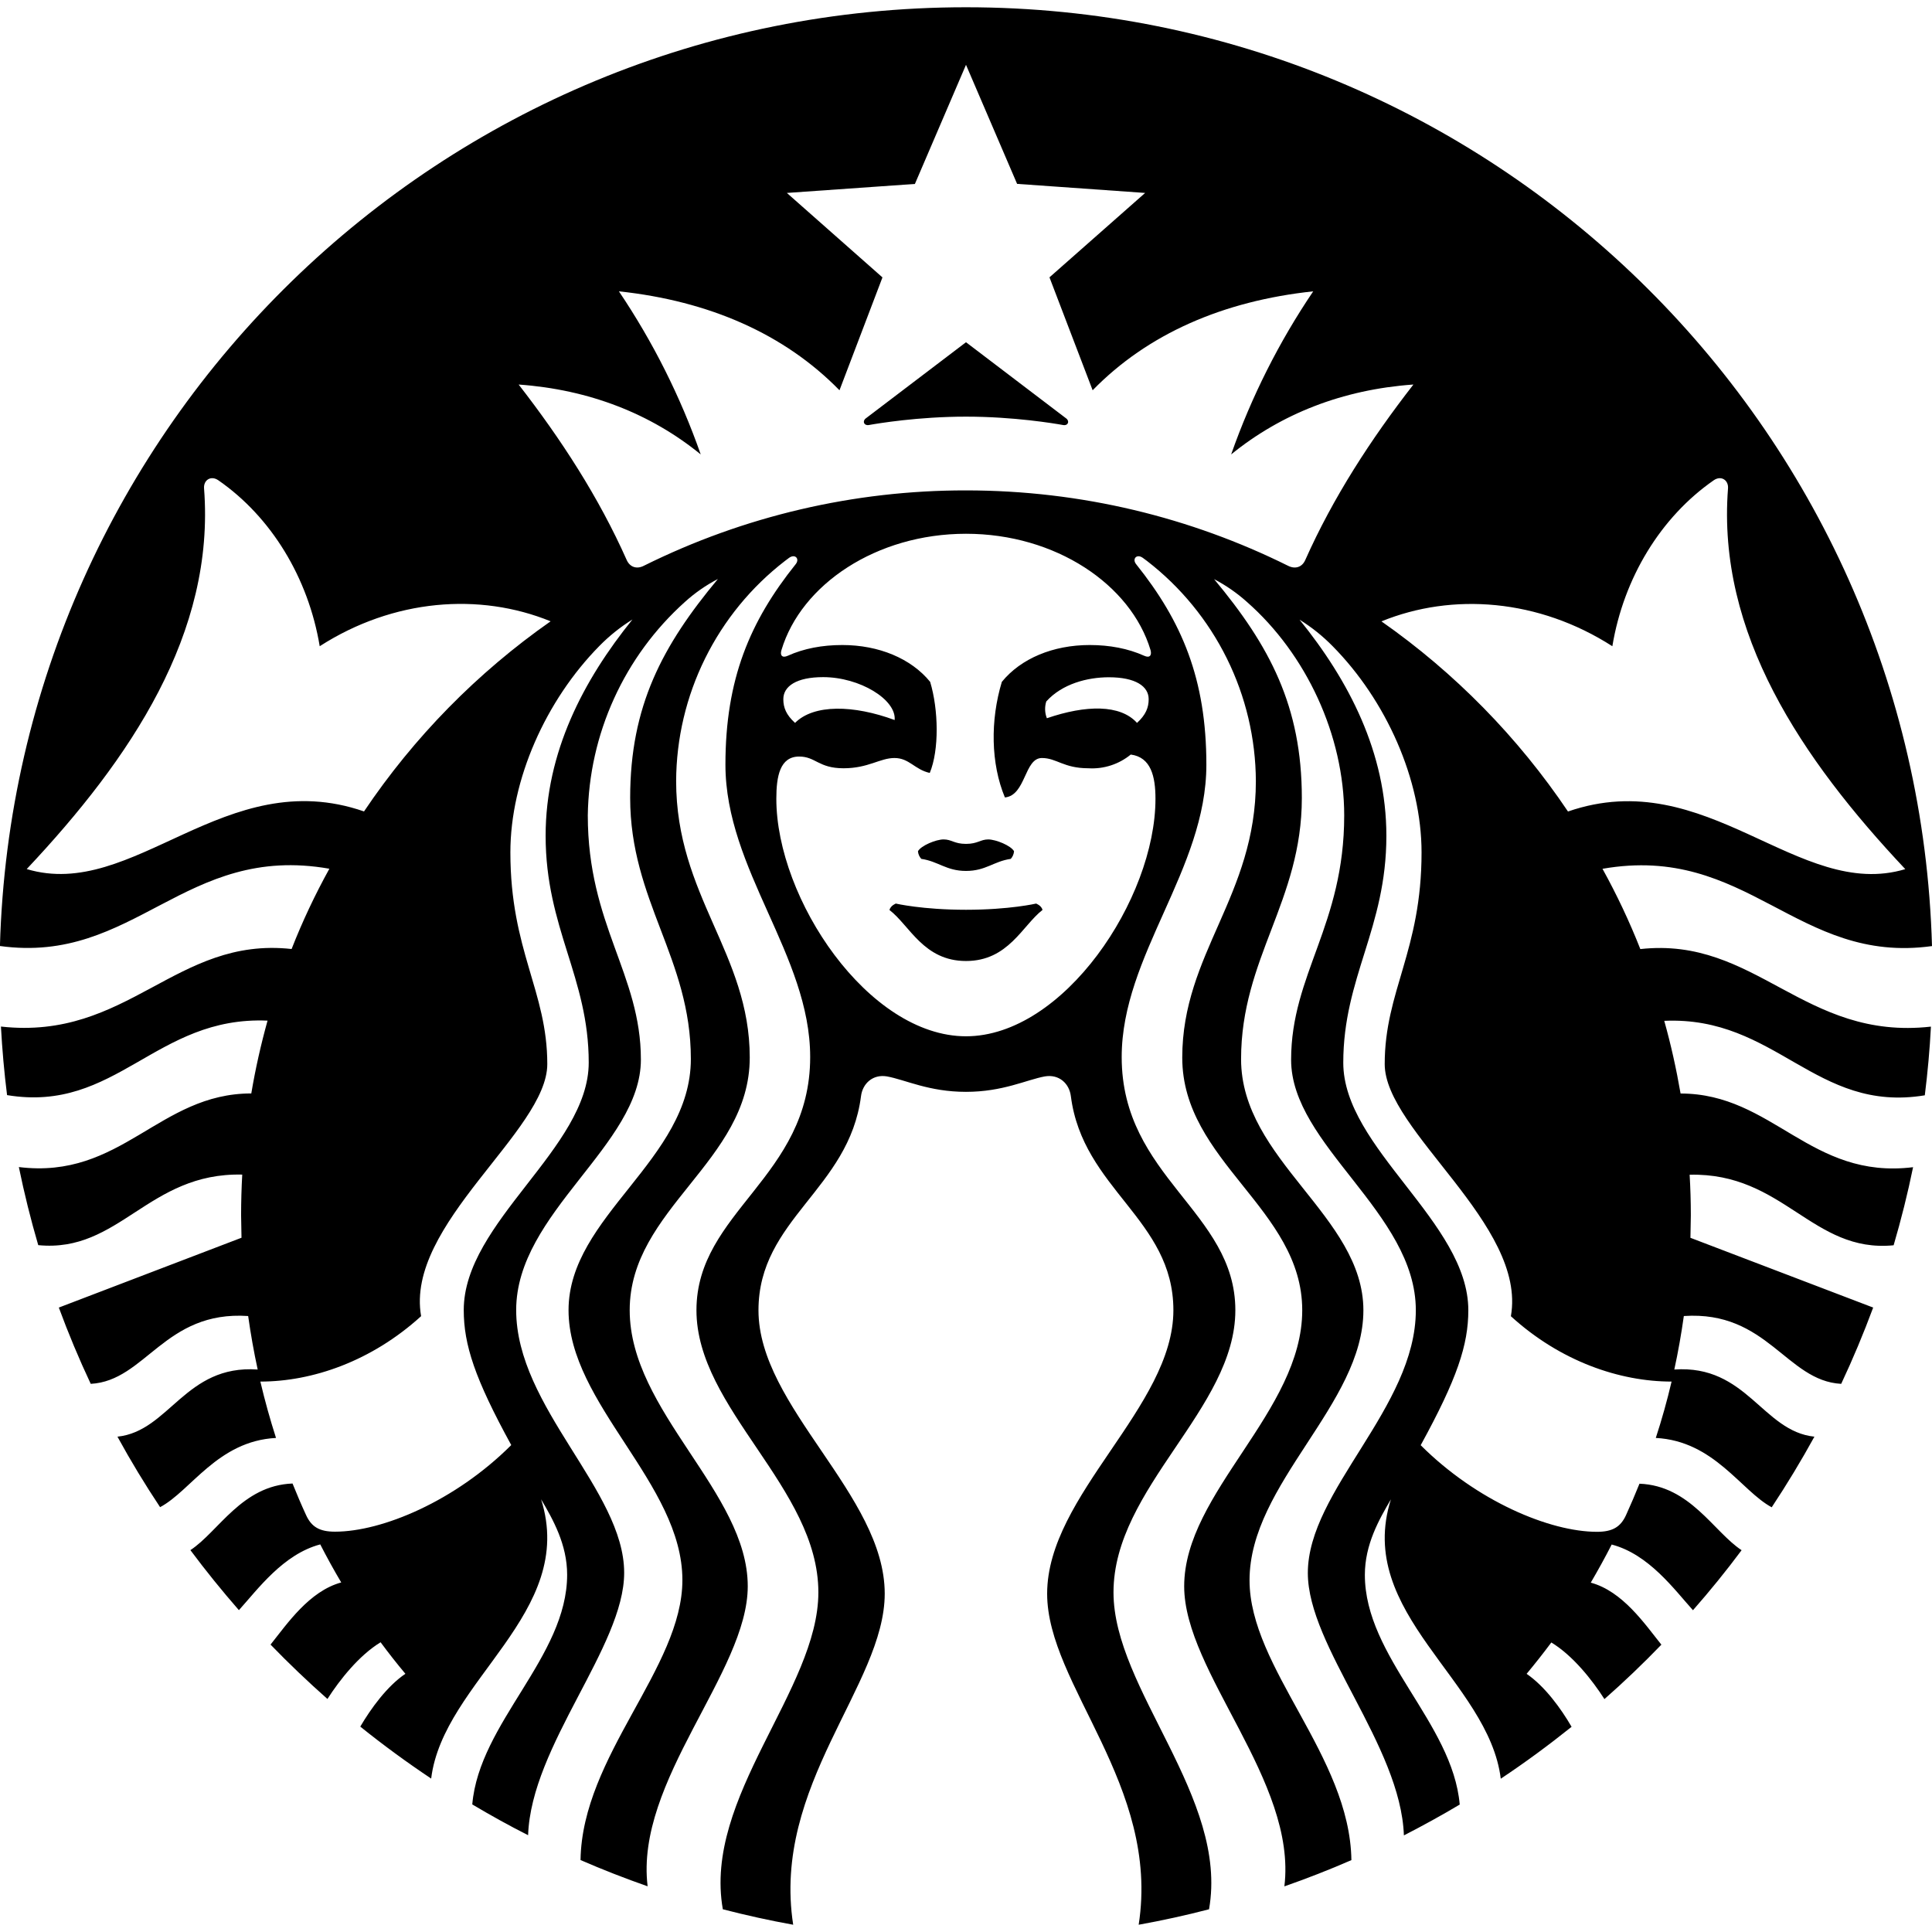 <svg width="29" height="29" viewBox="0 0 29 29" fill="none" xmlns="http://www.w3.org/2000/svg">
<g clip-path="url(#clip0_77_520)">
<path d="M15.958 6.38C15.832 6.357 15.219 6.254 14.5 6.254C13.781 6.254 13.168 6.357 13.041 6.38C12.969 6.392 12.94 6.322 12.996 6.28C13.046 6.243 14.5 5.137 14.5 5.137L16.003 6.28C16.06 6.322 16.032 6.393 15.958 6.38ZM13.447 13.563C13.447 13.563 13.37 13.591 13.351 13.659C13.655 13.892 13.864 14.425 14.5 14.425C15.136 14.425 15.346 13.893 15.649 13.658C15.63 13.59 15.552 13.563 15.552 13.563C15.552 13.563 15.154 13.656 14.5 13.656C13.845 13.656 13.447 13.563 13.447 13.563ZM14.5 12.667C14.324 12.667 14.285 12.6 14.164 12.6C14.05 12.6 13.827 12.692 13.779 12.777C13.782 12.82 13.8 12.86 13.829 12.892C14.085 12.929 14.203 13.073 14.5 13.073C14.798 13.073 14.914 12.929 15.172 12.892C15.201 12.86 15.218 12.819 15.221 12.777C15.173 12.692 14.951 12.602 14.836 12.6C14.715 12.6 14.676 12.667 14.5 12.667ZM28.984 15.41C28.966 15.754 28.935 16.098 28.892 16.441C27.249 16.712 26.663 15.249 24.981 15.323C25.081 15.679 25.162 16.043 25.226 16.414C26.613 16.414 27.172 17.71 28.716 17.52C28.635 17.916 28.537 18.307 28.424 18.692C27.203 18.812 26.774 17.599 25.362 17.633C25.374 17.834 25.38 18.037 25.38 18.242L25.374 18.58L28.117 19.627C27.973 20.015 27.813 20.398 27.637 20.772C26.813 20.728 26.529 19.67 25.275 19.754C25.237 20.023 25.19 20.291 25.132 20.557C26.221 20.481 26.455 21.484 27.235 21.565C27.036 21.927 26.822 22.281 26.594 22.625C26.133 22.377 25.731 21.63 24.854 21.584C24.945 21.306 25.024 21.024 25.091 20.738C24.313 20.738 23.424 20.436 22.679 19.757C22.921 18.38 20.785 16.979 20.785 15.972C20.785 14.877 21.338 14.271 21.338 12.796C21.338 11.7 20.806 10.512 20.004 9.7C19.855 9.548 19.688 9.414 19.507 9.302C20.244 10.213 20.81 11.294 20.81 12.546C20.81 13.936 20.163 14.669 20.163 15.952C20.163 17.234 22.04 18.345 22.04 19.667C22.04 20.186 21.873 20.694 21.325 21.693C22.167 22.534 23.264 22.993 23.971 22.993C24.201 22.993 24.325 22.923 24.407 22.743C24.478 22.587 24.545 22.43 24.609 22.271C25.37 22.3 25.721 22.992 26.142 23.269C25.91 23.581 25.667 23.88 25.412 24.17C25.13 23.857 24.749 23.33 24.192 23.184C24.093 23.378 23.988 23.568 23.878 23.756C24.356 23.886 24.684 24.37 24.938 24.687C24.664 24.971 24.379 25.244 24.083 25.504C23.898 25.215 23.61 24.851 23.286 24.654C23.167 24.814 23.043 24.971 22.915 25.125C23.189 25.312 23.432 25.647 23.59 25.92C23.248 26.194 22.894 26.455 22.527 26.699C22.346 25.225 20.335 24.216 20.878 22.506C20.7 22.808 20.487 23.184 20.487 23.639C20.487 24.876 21.804 25.857 21.911 27.087C21.638 27.25 21.357 27.404 21.073 27.55C21.025 26.198 19.631 24.719 19.631 23.611C19.631 22.372 21.252 21.128 21.252 19.667C21.252 18.205 19.38 17.191 19.38 15.908C19.38 14.624 20.177 13.886 20.177 12.24C20.177 11.036 19.604 9.816 18.72 9.038C18.57 8.903 18.403 8.787 18.224 8.693C19.058 9.693 19.541 10.602 19.541 11.978C19.541 13.525 18.629 14.383 18.629 15.898C18.629 17.413 20.465 18.254 20.465 19.668C20.465 21.079 18.756 22.268 18.756 23.72C18.756 25.039 20.262 26.356 20.285 27.921C19.955 28.065 19.619 28.196 19.279 28.315C19.471 26.733 17.775 25.102 17.775 23.811C17.775 22.401 19.547 21.188 19.547 19.667C19.547 18.144 17.746 17.437 17.746 15.875C17.746 14.314 18.851 13.45 18.851 11.724C18.848 11.086 18.699 10.456 18.416 9.884C18.133 9.312 17.723 8.811 17.218 8.421L17.156 8.375C17.064 8.307 16.989 8.388 17.054 8.469C17.741 9.327 18.108 10.193 18.108 11.478C18.108 13.055 16.837 14.337 16.837 15.867C16.837 17.671 18.543 18.186 18.543 19.667C18.543 21.147 16.714 22.331 16.714 23.902C16.714 25.359 18.445 26.977 18.148 28.659C17.799 28.75 17.447 28.827 17.092 28.891C17.417 26.797 15.718 25.293 15.718 23.922C15.718 22.439 17.613 21.117 17.613 19.667C17.613 18.3 16.253 17.853 16.074 16.454C16.05 16.263 15.897 16.122 15.685 16.157C15.409 16.207 15.055 16.389 14.499 16.389C13.943 16.389 13.589 16.207 13.312 16.157C13.102 16.122 12.948 16.263 12.924 16.454C12.745 17.853 11.385 18.299 11.385 19.668C11.385 21.117 13.28 22.439 13.28 23.921C13.28 25.293 11.582 26.797 11.906 28.891C11.551 28.827 11.199 28.749 10.85 28.659C10.552 26.977 12.284 25.36 12.284 23.902C12.284 22.331 10.454 21.147 10.454 19.667C10.454 18.186 12.161 17.671 12.161 15.867C12.161 14.337 10.889 13.056 10.889 11.477C10.889 10.193 11.257 9.326 11.944 8.468C12.008 8.388 11.934 8.307 11.842 8.375L11.781 8.421C11.276 8.811 10.867 9.311 10.584 9.883C10.301 10.455 10.152 11.084 10.149 11.722C10.149 13.447 11.254 14.311 11.254 15.874C11.254 17.435 9.452 18.143 9.452 19.666C9.452 21.186 11.224 22.399 11.224 23.81C11.224 25.101 9.529 26.732 9.721 28.314C9.381 28.195 9.045 28.064 8.714 27.92C8.737 26.354 10.243 25.037 10.243 23.717C10.243 22.267 8.534 21.077 8.534 19.666C8.534 18.253 10.37 17.411 10.37 15.896C10.37 14.382 9.459 13.522 9.459 11.976C9.459 10.598 9.942 9.692 10.776 8.691C10.597 8.784 10.43 8.9 10.28 9.036C9.83 9.44 9.468 9.933 9.217 10.485C8.966 11.036 8.832 11.633 8.823 12.238C8.823 13.884 9.62 14.622 9.62 15.905C9.62 17.19 7.748 18.201 7.748 19.664C7.748 21.126 9.369 22.371 9.369 23.608C9.369 24.718 7.974 26.197 7.927 27.547C7.642 27.403 7.363 27.248 7.089 27.085C7.194 25.856 8.513 24.873 8.513 23.636C8.513 23.183 8.3 22.806 8.122 22.505C8.664 24.214 6.653 25.224 6.472 26.697C6.106 26.453 5.751 26.193 5.408 25.917C5.567 25.646 5.81 25.31 6.085 25.124C5.956 24.97 5.832 24.812 5.713 24.651C5.389 24.848 5.1 25.214 4.915 25.502C4.62 25.241 4.335 24.969 4.061 24.686C4.315 24.367 4.644 23.884 5.122 23.753C5.011 23.566 4.906 23.375 4.807 23.182C4.251 23.329 3.869 23.856 3.586 24.169C3.332 23.878 3.089 23.578 2.858 23.268C3.281 22.99 3.629 22.297 4.391 22.268C4.455 22.427 4.522 22.585 4.593 22.739C4.675 22.921 4.798 22.991 5.028 22.991C5.736 22.991 6.832 22.532 7.674 21.691C7.127 20.693 6.961 20.185 6.961 19.664C6.961 18.342 8.837 17.233 8.837 15.95C8.837 14.668 8.19 13.934 8.19 12.545C8.19 11.292 8.756 10.211 9.493 9.299C9.311 9.412 9.144 9.546 8.995 9.698C8.194 10.512 7.661 11.7 7.661 12.795C7.661 14.27 8.215 14.877 8.215 15.972C8.215 16.979 6.079 18.38 6.321 19.756C5.575 20.435 4.686 20.738 3.908 20.738C3.975 21.023 4.054 21.306 4.143 21.584C3.267 21.63 2.867 22.377 2.403 22.623C2.175 22.28 1.961 21.927 1.763 21.565C2.544 21.483 2.778 20.481 3.868 20.557C3.81 20.291 3.763 20.023 3.725 19.754C2.471 19.669 2.186 20.728 1.362 20.772C1.186 20.398 1.026 20.015 0.883 19.627L3.625 18.579L3.619 18.241C3.619 18.035 3.625 17.832 3.636 17.631C2.225 17.598 1.794 18.81 0.574 18.69C0.461 18.304 0.364 17.913 0.283 17.518C1.825 17.708 2.385 16.412 3.772 16.413C3.834 16.044 3.916 15.68 4.016 15.32C2.334 15.248 1.747 16.71 0.106 16.438C0.063 16.096 0.033 15.753 0.014 15.409C1.924 15.621 2.638 14.053 4.377 14.245C4.539 13.831 4.729 13.429 4.944 13.04C2.766 12.657 2.026 14.479 -0.001 14.2C0.219 6.38 6.626 0.109 14.5 0.109C22.373 0.109 28.781 6.38 29 14.201C26.971 14.482 26.233 12.66 24.054 13.041C24.268 13.428 24.459 13.832 24.622 14.246C26.36 14.054 27.075 15.624 28.984 15.41ZM8.265 9.326C7.197 8.89 5.904 8.99 4.799 9.7C4.628 8.672 4.071 7.759 3.277 7.209C3.167 7.133 3.053 7.204 3.063 7.332C3.231 9.502 1.961 11.387 0.401 13.045C2.009 13.528 3.378 11.457 5.464 12.18C6.214 11.064 7.164 10.097 8.265 9.326ZM14.5 8.012C13.154 8.012 12.025 8.774 11.73 9.758C11.706 9.833 11.738 9.883 11.825 9.843C12.066 9.734 12.343 9.682 12.643 9.682C13.191 9.682 13.676 9.884 13.962 10.235C14.088 10.653 14.099 11.258 13.956 11.602C13.73 11.552 13.648 11.378 13.427 11.378C13.207 11.378 13.036 11.532 12.661 11.532C12.286 11.532 12.243 11.356 11.996 11.356C11.706 11.356 11.653 11.654 11.653 11.99C11.653 13.491 13.033 15.555 14.5 15.555C15.966 15.555 17.344 13.491 17.344 11.99C17.344 11.653 17.276 11.366 16.973 11.326C16.795 11.472 16.568 11.546 16.338 11.532C15.963 11.532 15.861 11.378 15.639 11.378C15.374 11.378 15.4 11.939 15.084 11.97C14.872 11.463 14.863 10.813 15.038 10.235C15.324 9.884 15.807 9.682 16.357 9.682C16.657 9.682 16.934 9.735 17.174 9.843C17.261 9.883 17.291 9.833 17.27 9.758C16.975 8.775 15.846 8.012 14.5 8.012ZM16.644 10.166C16.321 10.166 15.943 10.265 15.705 10.529C15.679 10.612 15.682 10.7 15.714 10.781C16.3 10.58 16.816 10.572 17.067 10.851C17.199 10.73 17.242 10.621 17.242 10.495C17.242 10.301 17.044 10.166 16.644 10.166ZM11.934 10.851C12.216 10.568 12.812 10.58 13.429 10.808C13.457 10.502 12.906 10.164 12.356 10.164C11.956 10.164 11.758 10.3 11.758 10.495C11.758 10.621 11.801 10.731 11.934 10.851ZM21.213 5.772C20.15 5.848 19.228 6.213 18.48 6.821C18.784 5.956 19.198 5.133 19.712 4.373C18.358 4.517 17.226 5.012 16.401 5.858L15.753 4.163L17.189 2.896L15.267 2.76L14.5 0.973L13.733 2.761L11.811 2.896L13.246 4.164L12.601 5.858C11.774 5.012 10.643 4.517 9.29 4.373C9.802 5.133 10.215 5.956 10.518 6.821C9.772 6.213 8.849 5.848 7.785 5.772C8.423 6.593 8.989 7.466 9.407 8.406C9.455 8.513 9.557 8.548 9.665 8.492C11.167 7.746 12.822 7.359 14.499 7.361C16.236 7.361 17.876 7.769 19.333 8.492C19.443 8.548 19.545 8.513 19.592 8.407C20.011 7.466 20.577 6.593 21.215 5.773L21.213 5.772ZM23.536 12.181C25.622 11.459 26.992 13.528 28.599 13.046C27.039 11.388 25.77 9.503 25.938 7.332C25.948 7.205 25.833 7.133 25.724 7.209C24.93 7.76 24.372 8.673 24.202 9.7C23.097 8.991 21.804 8.891 20.736 9.327C21.837 10.098 22.786 11.066 23.536 12.181Z" fill="black"/>
</g>
<defs>
<clipPath id="clip0_77_520">
<rect width="29" height="29" fill="white"/>
</clipPath>
</defs>
</svg>
